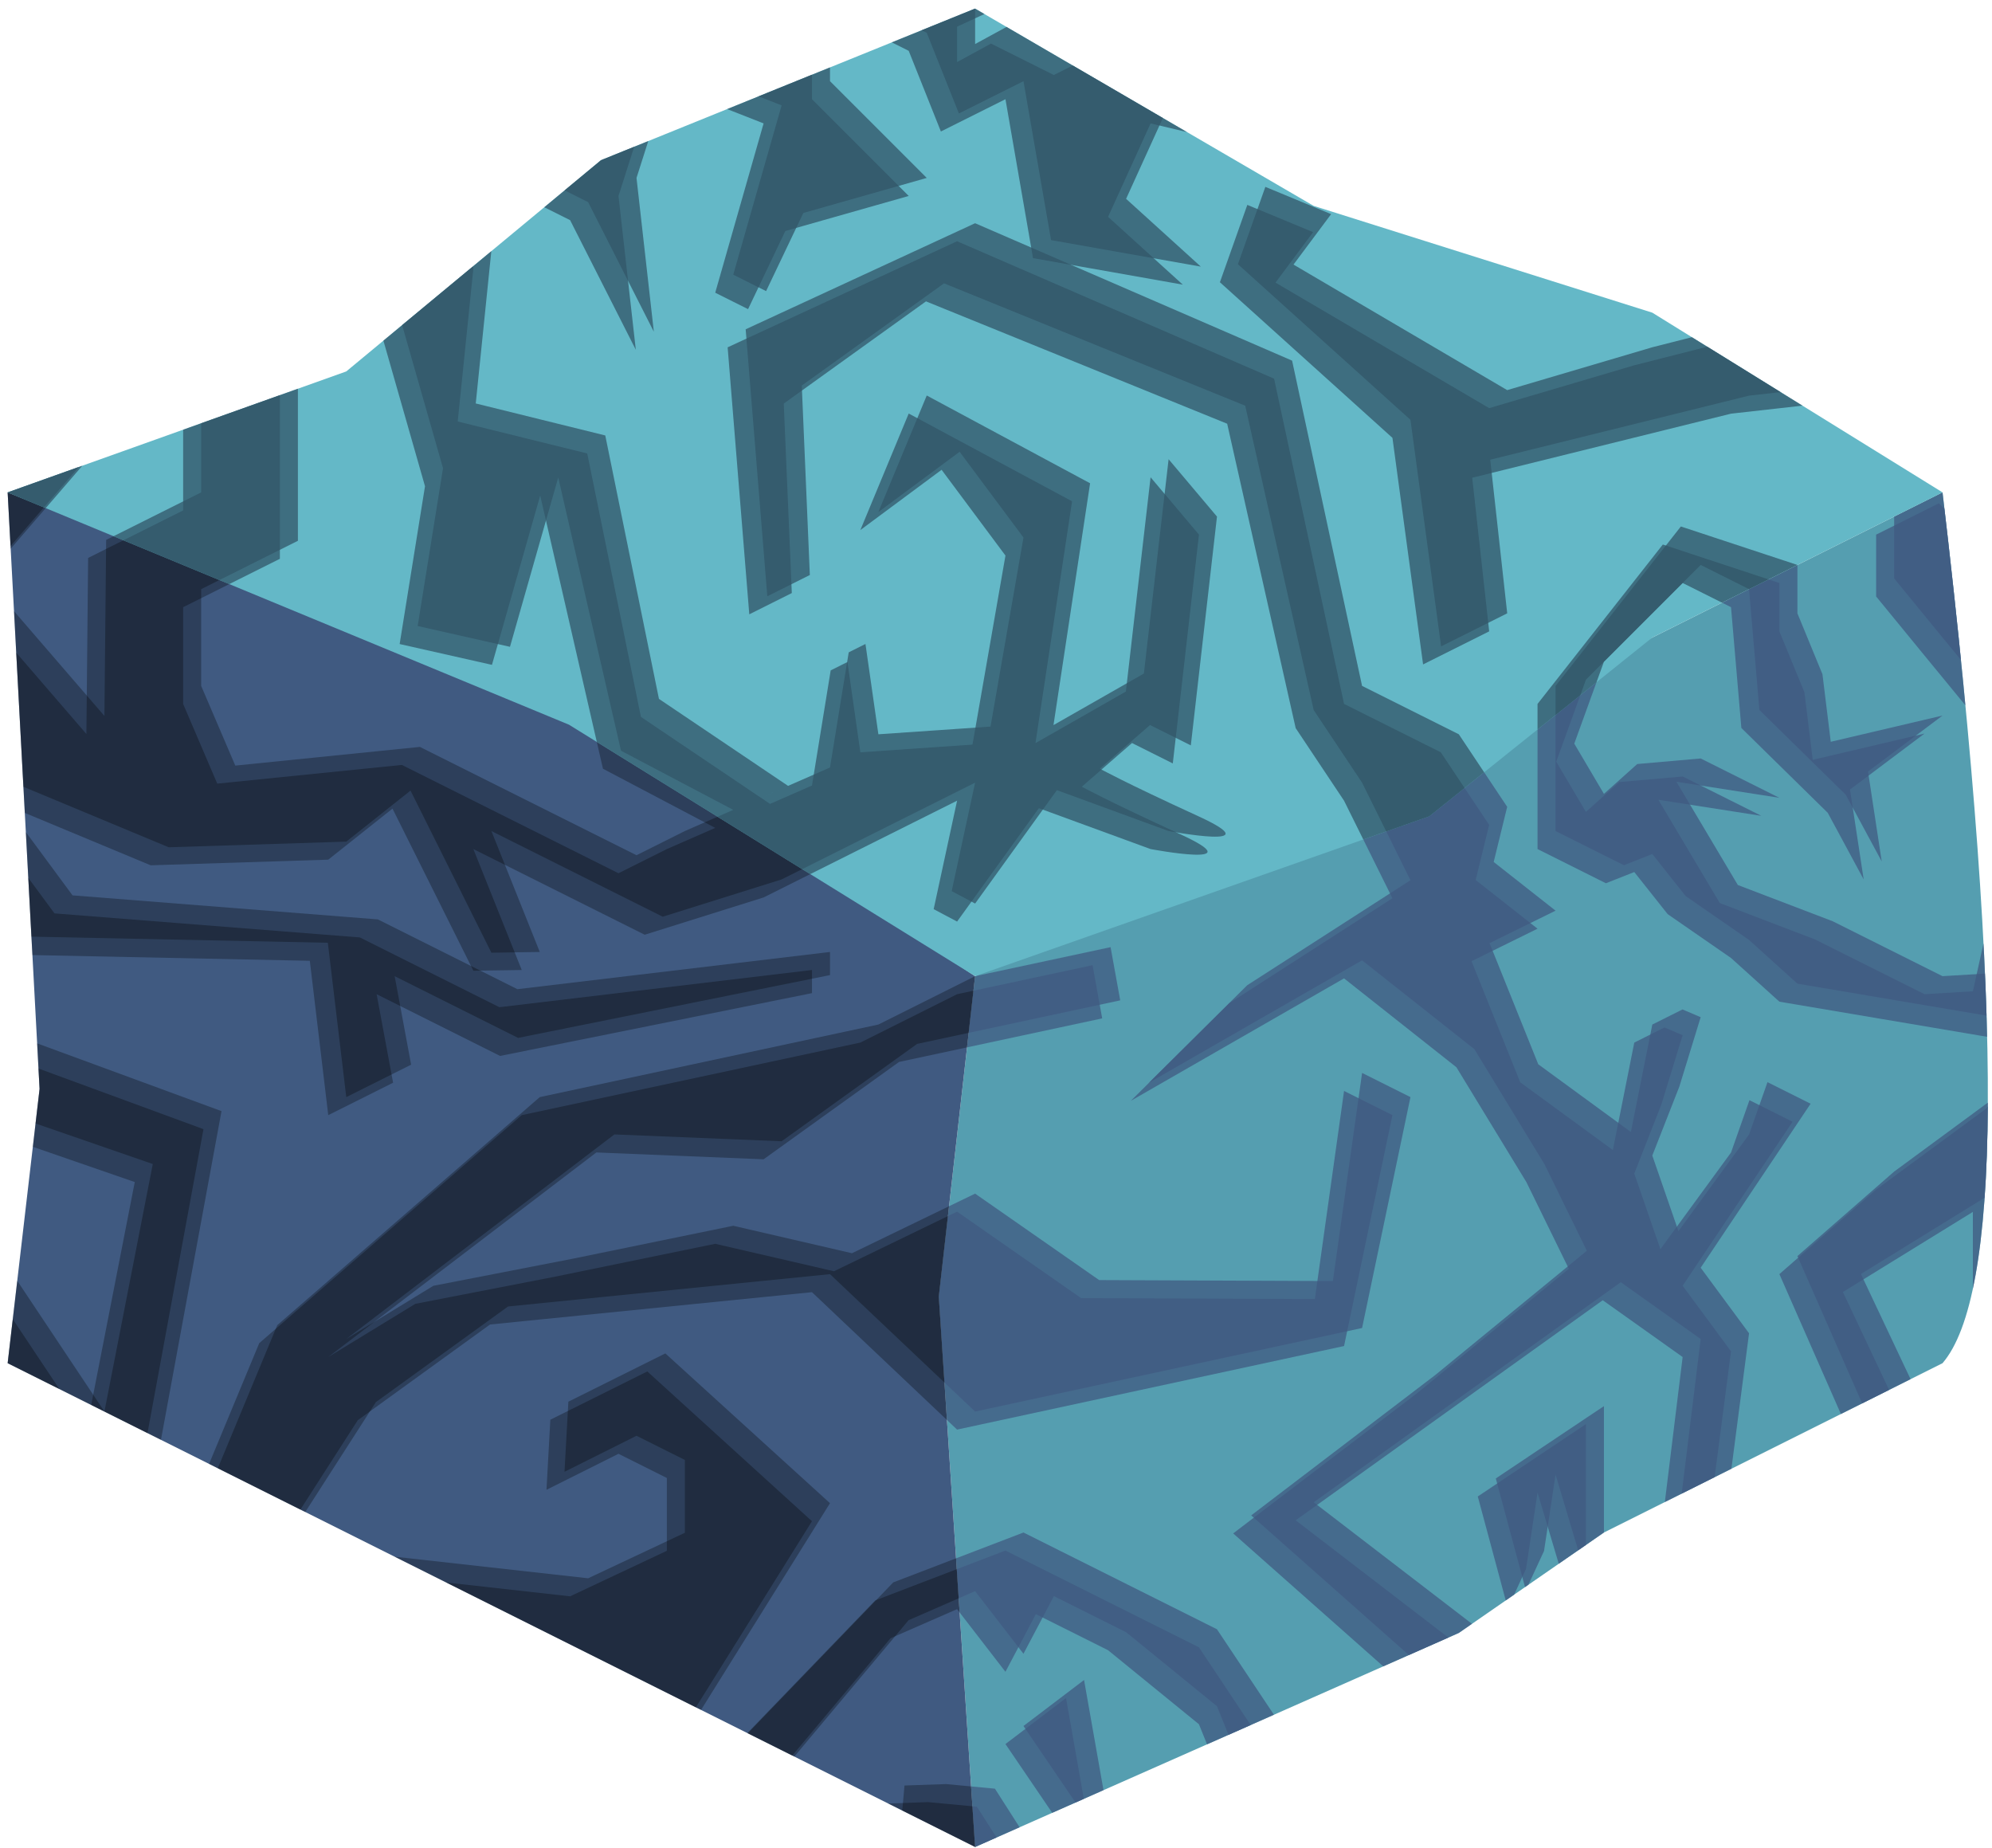 <?xml version="1.0" encoding="UTF-8" standalone="no"?><!DOCTYPE svg PUBLIC "-//W3C//DTD SVG 1.1//EN" "http://www.w3.org/Graphics/SVG/1.1/DTD/svg11.dtd"><svg width="100%" height="100%" viewBox="0 0 221 205" version="1.1" xmlns="http://www.w3.org/2000/svg" xmlns:xlink="http://www.w3.org/1999/xlink" xml:space="preserve" xmlns:serif="http://www.serif.com/" style="fill-rule:evenodd;clip-rule:evenodd;stroke-linejoin:round;stroke-miterlimit:1.414;"><g id="Dirt_Block27"><path d="M215.512,54.621c7.062,59.849 6.338,89.214 0,96.598l-37.566,18.783l-16.1,11.141l-53.665,23.742l-4.027,-61.046l4.027,-35.552l107.331,-53.666Z" style="fill:#559eb0;"/><clipPath id="_clip1"><path d="M215.512,54.621c7.062,59.849 6.338,89.214 0,96.598l-37.566,18.783l-16.1,11.141l-53.665,23.742l-4.027,-61.046l4.027,-35.552l107.331,-53.666Z"/></clipPath><g clip-path="url(#_clip1)"><path d="M210.145,57.304l0,6.863l5.367,6.554l10.733,13.065l-5.366,24.176l-5.367,0.325l-12.182,-6.091l-10.528,-4.021l-6.814,-11.456l11.417,1.781l-8.726,-4.363l-7.035,0.617l-3.698,3.309l-3.29,-5.571l3.29,-9.088l10.733,-10.733l5.367,2.683l1.147,13.401l9.586,9.412l3.987,7.393l-1.521,-9.973l8.267,-6.211l-12.4,2.911l-0.922,-7.494l-2.778,-6.756l0,-5.366l-12.931,-4.268l-13.901,17.684l0,16.1l7.586,3.793l3.147,-1.244l3.705,4.67l7.028,4.864l5.366,4.848l26.833,4.535l-3.834,7.284l-12.266,9.027l-10.733,9.373l9.118,20.74l4.559,-4.703l-6.631,-14.048l14.421,-8.89l0,21.466l-9.62,10.177l-19.401,0.629l2.188,-16.806l-5.367,-7.272l12.197,-18.195l-4.784,-2.392l-2.046,5.807l-7.834,10.719l-2.899,-8.382l3.005,-7.665l2.361,-7.687l-2.016,-0.857l-3.35,1.675l-2.376,11.921l-10.276,-7.513l-5.403,-13.435l7.322,-3.605l-6.864,-5.402l1.497,-6.115l-5.367,-8.05l-10.733,-5.367l-7.762,-36.08l-35.17,-15.244l-25.454,11.765l2.402,29.619l4.718,-2.359l-0.894,-21.019l15.781,-11.338l33.413,13.573l7.6,33.767l5.366,8.049l5.367,10.824l-18.106,11.646l-10.911,10.822l23.65,-13.58l12.465,9.858l7.767,12.746l4.706,9.614l-16.793,13.763l-20.446,15.59l19.364,17.151l5.943,-4.498l-18.372,-14.108l34.067,-24.412l8.865,6.3l-2.483,20.225l-8.25,4.351l0,-17.13l-11.996,8.022l3.335,12.4l2.017,-4.357l1.278,-8.47l3.759,12.595l-30.592,20.663l-10.733,-16.1l-21.467,-10.733l-14.447,5.534l-23.119,23.982l21.467,5.367l-10.734,-8.341l14.087,-16.815l7.38,-3.224l5.366,6.949l3.376,-6.397l8.008,4.003l10.083,8.212l2.541,6.292l-14.61,5.97l-2.676,-15.171l-6.722,5.105l8.172,12.014l-6.141,3.071l-5.198,-8.134l-5.418,-0.51l-4.615,0.16l-0.247,2.776l-0.142,5.295l-27.355,0.434l-1.988,-9.739l7.16,-7.153l14.306,-22.933l-18.267,-16.614l-10.758,5.355l-0.428,7.773l7.987,-3.994l5.366,2.683l0,8.079l-10.733,5.05l-21.466,-2.396l-16.1,4.669l14.012,-21.812l14.67,-10.614l35.717,-3.586l16.1,15.244l42.932,-9.27l5.367,-25.613l-5.367,-2.683l-3.24,23.086l-25.931,-0.106l-13.761,-9.591l-13.661,6.613l-13.172,-3.047l-17.811,3.656l-15.46,3.003l-9.662,5.902l29.744,-22.694l18.555,0.759l15.029,-10.8l22.537,-4.831l-1.071,-5.902l-15.028,3.219l-10.733,5.366l-37.566,8.05l-29.122,25.294l-8.444,20.322l-5.367,-2.683l7.623,-41.378l-43.307,-15.912l14.218,14.357l21.466,7.423l-5.366,27.46l-10.734,-16.1l-26.832,0.003l-10.733,-29.519l19.898,-20.682l15.885,13.523l37.303,0.77l2.045,17.122l7.194,-3.597l-1.827,-9.819l13.697,6.848l34.602,-6.966l0,-2.566l-34.678,4.128l-15.481,-7.741l-33.878,-2.667l-10.414,-14.112l21.084,8.777l19.701,-0.626l7.127,-5.662l8.973,17.984l5.367,-0.081l-5.367,-13.416l19.008,9.504l13.191,-4.137l21.467,-10.734l-2.599,12.033l2.599,1.377l9.071,-12.579l12.395,4.536c0,0 11.678,2.2 3.291,-1.646c-8.386,-3.845 -10.919,-5.273 -10.919,-5.273l5.568,-4.844l4.525,2.262l2.902,-25.382l-5.367,-6.362l-2.742,23.774l-10.03,5.719l4.062,-26.825l-18.123,-9.738l-5.366,12.928l9.014,-6.686l7.085,9.514l-3.658,20.972l-12.441,0.854l-1.433,-10.017l-1.858,0.929l-2.076,12.775l-16.1,7.046l-5.366,2.683l-24.033,-12.016l-20.481,2.074l-3.785,-8.841l0,-10.733l10.733,-5.366l0,-21.467l-10.733,1.715l0,14.385l-10.541,5.271l-0.192,19.532l-13.204,-15.305l36.995,-42.86l10.985,2.451l-2.577,9.445l5.367,18.783l-2.813,17.506l10.241,2.308l5.354,-18.789l6.962,30.313l12.455,6.562l6.08,-2.661l-14.325,-9.65l-5.955,-29.222l-14.369,-3.549l1.736,-16.968l-3.096,-12.281l13.829,6.915l7.29,14.378l-1.923,-17.062l4.074,-12.77l12.025,4.721l-5.366,18.782l3.644,1.822l4.131,-8.667l13.691,-3.888l-10.733,-10.733l0,-10.733l10.733,5.367l3.57,8.948l12.53,-6.265l-6.972,-3.486l-3.761,2.05l0,-3.931l16.75,-7.724l-0.651,10.408l-10.733,5.366l3.059,17.629l16.616,2.942l-8.291,-7.52l4.716,-10.367l53.666,12.791l10.733,11.312l-10.733,2.729l-16.1,4.755l-23.709,-13.926l4.174,-5.597l-7.298,-3.025l-3.042,8.581l19.142,17.262l3.4,25.133l7.333,-3.667l-1.884,-17.041l28.717,-7.108l17.533,-1.967l11.866,14.1l2.8,-28.233l-114.847,-46.69l-161.944,85.391l19.196,106.196l120.152,49.343l145.697,-61.316l-2.887,-92.675l-14.515,-14.209l-6.952,3.476" style="fill:#405a81;fill-opacity:0.75;"/><path d="M208.145,59.304l0,6.863l5.367,6.554l10.733,13.065l-5.366,24.176l-5.367,0.325l-12.182,-6.091l-10.528,-4.021l-6.814,-11.456l11.417,1.781l-8.726,-4.363l-7.035,0.617l-3.698,3.309l-3.29,-5.571l3.29,-9.088l10.733,-10.733l5.367,2.683l1.147,13.401l9.586,9.412l3.987,7.393l-1.521,-9.973l8.267,-6.211l-12.4,2.911l-0.922,-7.494l-2.778,-6.756l0,-5.366l-12.931,-4.268l-13.901,17.684l0,16.1l7.586,3.793l3.147,-1.244l3.705,4.67l7.028,4.864l5.366,4.848l26.833,4.535l-3.834,7.284l-12.266,9.027l-10.733,9.373l9.118,20.74l4.559,-4.703l-6.631,-14.048l14.421,-8.89l0,21.466l-9.62,10.177l-19.401,0.629l2.188,-16.806l-5.367,-7.272l12.197,-18.195l-4.784,-2.392l-2.046,5.807l-7.834,10.719l-2.899,-8.382l3.005,-7.665l2.361,-7.687l-2.016,-0.857l-3.35,1.675l-2.376,11.921l-10.276,-7.513l-5.403,-13.435l7.322,-3.605l-6.864,-5.402l1.497,-6.115l-5.367,-8.05l-10.733,-5.367l-7.762,-36.08l-35.17,-15.244l-25.454,11.765l2.402,29.619l4.718,-2.359l-0.894,-21.019l15.781,-11.338l33.413,13.573l7.6,33.767l5.366,8.049l5.367,10.824l-18.106,11.646l-10.911,10.822l23.65,-13.58l12.465,9.858l7.767,12.746l4.706,9.614l-16.793,13.763l-20.446,15.59l19.364,17.151l5.943,-4.498l-18.372,-14.108l34.067,-24.412l8.865,6.3l-2.483,20.225l-8.25,4.351l0,-17.13l-11.996,8.022l3.335,12.4l2.017,-4.357l1.278,-8.47l3.759,12.595l-30.592,20.663l-10.733,-16.1l-21.467,-10.733l-14.447,5.534l-23.119,23.982l21.467,5.367l-10.734,-8.341l14.087,-16.815l7.38,-3.224l5.366,6.949l3.376,-6.397l8.008,4.003l10.083,8.212l2.541,6.292l-14.61,5.97l-2.676,-15.171l-6.722,5.105l8.172,12.014l-6.141,3.071l-5.198,-8.134l-5.418,-0.51l-4.615,0.16l-0.247,2.776l-0.142,5.295l-27.355,0.434l-1.988,-9.739l7.16,-7.153l14.306,-22.933l-18.267,-16.614l-10.758,5.355l-0.428,7.773l7.987,-3.994l5.366,2.683l0,8.079l-10.733,5.05l-21.466,-2.396l-16.1,4.669l14.012,-21.812l14.67,-10.614l35.717,-3.586l16.1,15.244l42.932,-9.27l5.367,-25.613l-5.367,-2.683l-3.24,23.086l-25.931,-0.106l-13.761,-9.591l-13.661,6.613l-13.172,-3.047l-17.811,3.656l-15.46,3.003l-9.662,5.902l29.744,-22.694l18.555,0.759l15.029,-10.8l22.537,-4.831l-1.071,-5.902l-15.028,3.219l-10.733,5.366l-37.566,8.05l-29.122,25.294l-8.444,20.322l-5.367,-2.683l7.623,-41.378l-43.307,-15.912l14.218,14.357l21.466,7.423l-5.366,27.46l-10.734,-16.1l-26.832,0.003l-10.733,-29.519l19.898,-20.682l15.885,13.523l37.303,0.77l2.045,17.122l7.194,-3.597l-1.827,-9.819l13.697,6.848l34.602,-6.966l0,-2.566l-34.678,4.128l-15.481,-7.741l-33.878,-2.667l-10.414,-14.112l21.084,8.777l19.701,-0.626l7.127,-5.662l8.973,17.984l5.367,-0.081l-5.367,-13.416l19.008,9.504l13.191,-4.137l21.467,-10.734l-2.599,12.033l2.599,1.377l9.071,-12.579l12.395,4.536c0,0 11.678,2.2 3.291,-1.646c-8.386,-3.845 -10.919,-5.273 -10.919,-5.273l5.568,-4.844l4.525,2.262l2.902,-25.382l-5.367,-6.362l-2.742,23.774l-10.03,5.719l4.062,-26.825l-18.123,-9.738l-5.366,12.928l9.014,-6.686l7.085,9.514l-3.658,20.972l-12.441,0.854l-1.433,-10.017l-1.858,0.929l-2.076,12.775l-16.1,7.046l-5.366,2.683l-24.033,-12.016l-20.481,2.074l-3.785,-8.841l0,-10.733l10.733,-5.366l0,-21.467l-10.733,1.715l0,14.385l-10.541,5.271l-0.192,19.532l-13.204,-15.305l36.995,-42.86l10.985,2.451l-2.577,9.445l5.367,18.783l-2.813,17.506l10.241,2.308l5.354,-18.789l6.962,30.313l12.455,6.562l6.08,-2.661l-14.325,-9.65l-5.955,-29.222l-14.369,-3.549l1.736,-16.968l-3.096,-12.281l13.829,6.915l7.29,14.378l-1.923,-17.062l4.074,-12.77l12.025,4.721l-5.366,18.782l3.644,1.822l4.131,-8.667l13.691,-3.888l-10.733,-10.733l0,-10.733l10.733,5.367l3.57,8.948l12.53,-6.265l-6.972,-3.486l-3.761,2.05l0,-3.931l16.75,-7.724l-0.651,10.408l-10.733,5.366l3.059,17.629l16.616,2.942l-8.291,-7.52l4.716,-10.367l53.666,12.791l10.733,11.312l-10.733,2.729l-16.1,4.755l-23.709,-13.926l4.174,-5.597l-7.298,-3.025l-3.042,8.581l19.142,17.262l3.4,25.133l7.333,-3.667l-1.884,-17.041l28.717,-7.108l17.533,-1.967l11.866,14.1l2.8,-28.233l-114.847,-46.69l-161.944,85.391l19.196,106.196l120.152,49.343l145.697,-61.316l-2.887,-92.675l-14.515,-14.209l-6.952,3.476" style="fill:#405a81;fill-opacity:0.75;"/></g><path d="M0.849,54.621l64.399,25.195l42.933,28.471l-4.027,35.552l4.027,61.046l-107.332,-53.666l3.542,-30.428l-3.542,-66.17" style="fill:#405a81;"/><clipPath id="_clip2"><path d="M0.849,54.621l64.399,25.195l42.933,28.471l-4.027,35.552l4.027,61.046l-107.332,-53.666l3.542,-30.428l-3.542,-66.17"/></clipPath><g clip-path="url(#_clip2)"><path d="M210.145,57.304l0,6.863l5.367,6.554l10.733,13.065l-5.366,24.176l-5.367,0.325l-12.182,-6.091l-10.528,-4.021l-6.814,-11.456l11.417,1.781l-8.726,-4.363l-7.035,0.617l-3.698,3.309l-3.29,-5.571l3.29,-9.088l10.733,-10.733l5.367,2.683l1.147,13.401l9.586,9.412l3.987,7.393l-1.521,-9.973l8.267,-6.211l-12.4,2.911l-0.922,-7.494l-2.778,-6.756l0,-5.366l-12.931,-4.268l-13.901,17.684l0,16.1l7.586,3.793l3.147,-1.244l3.705,4.67l7.028,4.864l5.366,4.848l26.833,4.535l-3.834,7.284l-12.266,9.027l-10.733,9.373l9.118,20.74l4.559,-4.703l-6.631,-14.048l14.421,-8.89l0,21.466l-9.62,10.177l-19.401,0.629l2.188,-16.806l-5.367,-7.272l12.197,-18.195l-4.784,-2.392l-2.046,5.807l-7.834,10.719l-2.899,-8.382l3.005,-7.665l2.361,-7.687l-2.016,-0.857l-3.35,1.675l-2.376,11.921l-10.276,-7.513l-5.403,-13.435l7.322,-3.605l-6.864,-5.402l1.497,-6.115l-5.367,-8.05l-10.733,-5.367l-7.762,-36.08l-35.17,-15.244l-25.454,11.765l2.402,29.619l4.718,-2.359l-0.894,-21.019l15.781,-11.338l33.413,13.573l7.6,33.767l5.366,8.049l5.367,10.824l-18.106,11.646l-10.911,10.822l23.65,-13.58l12.465,9.858l7.767,12.746l4.706,9.614l-16.793,13.763l-20.446,15.59l19.364,17.151l5.943,-4.498l-18.372,-14.108l34.067,-24.412l8.865,6.3l-2.483,20.225l-8.25,4.351l0,-17.13l-11.996,8.022l3.335,12.4l2.017,-4.357l1.278,-8.47l3.759,12.595l-30.592,20.663l-10.733,-16.1l-21.467,-10.733l-14.447,5.534l-23.119,23.982l21.467,5.367l-10.734,-8.341l14.087,-16.815l7.38,-3.224l5.366,6.949l3.376,-6.397l8.008,4.003l10.083,8.212l2.541,6.292l-14.61,5.97l-2.676,-15.171l-6.722,5.105l8.172,12.014l-6.141,3.071l-5.198,-8.134l-5.418,-0.51l-4.615,0.16l-0.247,2.776l-0.142,5.295l-27.355,0.434l-1.988,-9.739l7.16,-7.153l14.306,-22.933l-18.267,-16.614l-10.758,5.355l-0.428,7.773l7.987,-3.994l5.366,2.683l0,8.079l-10.733,5.05l-21.466,-2.396l-16.1,4.669l14.012,-21.812l14.67,-10.614l35.717,-3.586l16.1,15.244l42.932,-9.27l5.367,-25.613l-5.367,-2.683l-3.24,23.086l-25.931,-0.106l-13.761,-9.591l-13.661,6.613l-13.172,-3.047l-17.811,3.656l-15.46,3.003l-9.662,5.902l29.744,-22.694l18.555,0.759l15.029,-10.8l22.537,-4.831l-1.071,-5.902l-15.028,3.219l-10.733,5.366l-37.566,8.05l-29.122,25.294l-8.444,20.322l-5.367,-2.683l7.623,-41.378l-43.307,-15.912l14.218,14.357l21.466,7.423l-5.366,27.46l-10.734,-16.1l-26.832,0.003l-10.733,-29.519l19.898,-20.682l15.885,13.523l37.303,0.77l2.045,17.122l7.194,-3.597l-1.827,-9.819l13.697,6.848l34.602,-6.966l0,-2.566l-34.678,4.128l-15.481,-7.741l-33.878,-2.667l-10.414,-14.112l21.084,8.777l19.701,-0.626l7.127,-5.662l8.973,17.984l5.367,-0.081l-5.367,-13.416l19.008,9.504l13.191,-4.137l21.467,-10.734l-2.599,12.033l2.599,1.377l9.071,-12.579l12.395,4.536c0,0 11.678,2.2 3.291,-1.646c-8.386,-3.845 -10.919,-5.273 -10.919,-5.273l5.568,-4.844l4.525,2.262l2.902,-25.382l-5.367,-6.362l-2.742,23.774l-10.03,5.719l4.062,-26.825l-18.123,-9.738l-5.366,12.928l9.014,-6.686l7.085,9.514l-3.658,20.972l-12.441,0.854l-1.433,-10.017l-1.858,0.929l-2.076,12.775l-16.1,7.046l-5.366,2.683l-24.033,-12.016l-20.481,2.074l-3.785,-8.841l0,-10.733l10.733,-5.366l0,-21.467l-10.733,1.715l0,14.385l-10.541,5.271l-0.192,19.532l-13.204,-15.305l36.995,-42.86l10.985,2.451l-2.577,9.445l5.367,18.783l-2.813,17.506l10.241,2.308l5.354,-18.789l6.962,30.313l12.455,6.562l6.08,-2.661l-14.325,-9.65l-5.955,-29.222l-14.369,-3.549l1.736,-16.968l-3.096,-12.281l13.829,6.915l7.29,14.378l-1.923,-17.062l4.074,-12.77l12.025,4.721l-5.366,18.782l3.644,1.822l4.131,-8.667l13.691,-3.888l-10.733,-10.733l0,-10.733l10.733,5.367l3.57,8.948l12.53,-6.265l-6.972,-3.486l-3.761,2.05l0,-3.931l16.75,-7.724l-0.651,10.408l-10.733,5.366l3.059,17.629l16.616,2.942l-8.291,-7.52l4.716,-10.367l53.666,12.791l10.733,11.312l-10.733,2.729l-16.1,4.755l-23.709,-13.926l4.174,-5.597l-7.298,-3.025l-3.042,8.581l19.142,17.262l3.4,25.133l7.333,-3.667l-1.884,-17.041l28.717,-7.108l17.533,-1.967l11.866,14.1l2.8,-28.233l-114.847,-46.69l-161.944,85.391l19.196,106.196l120.152,49.343l145.697,-61.316l-2.887,-92.675l-14.515,-14.209l-6.952,3.476" style="fill-opacity:0.3;"/><path d="M208.145,59.304l0,6.863l5.367,6.554l10.733,13.065l-5.366,24.176l-5.367,0.325l-12.182,-6.091l-10.528,-4.021l-6.814,-11.456l11.417,1.781l-8.726,-4.363l-7.035,0.617l-3.698,3.309l-3.29,-5.571l3.29,-9.088l10.733,-10.733l5.367,2.683l1.147,13.401l9.586,9.412l3.987,7.393l-1.521,-9.973l8.267,-6.211l-12.4,2.911l-0.922,-7.494l-2.778,-6.756l0,-5.366l-12.931,-4.268l-13.901,17.684l0,16.1l7.586,3.793l3.147,-1.244l3.705,4.67l7.028,4.864l5.366,4.848l26.833,4.535l-3.834,7.284l-12.266,9.027l-10.733,9.373l9.118,20.74l4.559,-4.703l-6.631,-14.048l14.421,-8.89l0,21.466l-9.62,10.177l-19.401,0.629l2.188,-16.806l-5.367,-7.272l12.197,-18.195l-4.784,-2.392l-2.046,5.807l-7.834,10.719l-2.899,-8.382l3.005,-7.665l2.361,-7.687l-2.016,-0.857l-3.35,1.675l-2.376,11.921l-10.276,-7.513l-5.403,-13.435l7.322,-3.605l-6.864,-5.402l1.497,-6.115l-5.367,-8.05l-10.733,-5.367l-7.762,-36.08l-35.17,-15.244l-25.454,11.765l2.402,29.619l4.718,-2.359l-0.894,-21.019l15.781,-11.338l33.413,13.573l7.6,33.767l5.366,8.049l5.367,10.824l-18.106,11.646l-10.911,10.822l23.65,-13.58l12.465,9.858l7.767,12.746l4.706,9.614l-16.793,13.763l-20.446,15.59l19.364,17.151l5.943,-4.498l-18.372,-14.108l34.067,-24.412l8.865,6.3l-2.483,20.225l-8.25,4.351l0,-17.13l-11.996,8.022l3.335,12.4l2.017,-4.357l1.278,-8.47l3.759,12.595l-30.592,20.663l-10.733,-16.1l-21.467,-10.733l-14.447,5.534l-23.119,23.982l21.467,5.367l-10.734,-8.341l14.087,-16.815l7.38,-3.224l5.366,6.949l3.376,-6.397l8.008,4.003l10.083,8.212l2.541,6.292l-14.61,5.97l-2.676,-15.171l-6.722,5.105l8.172,12.014l-6.141,3.071l-5.198,-8.134l-5.418,-0.51l-4.615,0.16l-0.247,2.776l-0.142,5.295l-27.355,0.434l-1.988,-9.739l7.16,-7.153l14.306,-22.933l-18.267,-16.614l-10.758,5.355l-0.428,7.773l7.987,-3.994l5.366,2.683l0,8.079l-10.733,5.05l-21.466,-2.396l-16.1,4.669l14.012,-21.812l14.67,-10.614l35.717,-3.586l16.1,15.244l42.932,-9.27l5.367,-25.613l-5.367,-2.683l-3.24,23.086l-25.931,-0.106l-13.761,-9.591l-13.661,6.613l-13.172,-3.047l-17.811,3.656l-15.46,3.003l-9.662,5.902l29.744,-22.694l18.555,0.759l15.029,-10.8l22.537,-4.831l-1.071,-5.902l-15.028,3.219l-10.733,5.366l-37.566,8.05l-29.122,25.294l-8.444,20.322l-5.367,-2.683l7.623,-41.378l-43.307,-15.912l14.218,14.357l21.466,7.423l-5.366,27.46l-10.734,-16.1l-26.832,0.003l-10.733,-29.519l19.898,-20.682l15.885,13.523l37.303,0.77l2.045,17.122l7.194,-3.597l-1.827,-9.819l13.697,6.848l34.602,-6.966l0,-2.566l-34.678,4.128l-15.481,-7.741l-33.878,-2.667l-10.414,-14.112l21.084,8.777l19.701,-0.626l7.127,-5.662l8.973,17.984l5.367,-0.081l-5.367,-13.416l19.008,9.504l13.191,-4.137l21.467,-10.734l-2.599,12.033l2.599,1.377l9.071,-12.579l12.395,4.536c0,0 11.678,2.2 3.291,-1.646c-8.386,-3.845 -10.919,-5.273 -10.919,-5.273l5.568,-4.844l4.525,2.262l2.902,-25.382l-5.367,-6.362l-2.742,23.774l-10.03,5.719l4.062,-26.825l-18.123,-9.738l-5.366,12.928l9.014,-6.686l7.085,9.514l-3.658,20.972l-12.441,0.854l-1.433,-10.017l-1.858,0.929l-2.076,12.775l-16.1,7.046l-5.366,2.683l-24.033,-12.016l-20.481,2.074l-3.785,-8.841l0,-10.733l10.733,-5.366l0,-21.467l-10.733,1.715l0,14.385l-10.541,5.271l-0.192,19.532l-13.204,-15.305l36.995,-42.86l10.985,2.451l-2.577,9.445l5.367,18.783l-2.813,17.506l10.241,2.308l5.354,-18.789l6.962,30.313l12.455,6.562l6.08,-2.661l-14.325,-9.65l-5.955,-29.222l-14.369,-3.549l1.736,-16.968l-3.096,-12.281l13.829,6.915l7.29,14.378l-1.923,-17.062l4.074,-12.77l12.025,4.721l-5.366,18.782l3.644,1.822l4.131,-8.667l13.691,-3.888l-10.733,-10.733l0,-10.733l10.733,5.367l3.57,8.948l12.53,-6.265l-6.972,-3.486l-3.761,2.05l0,-3.931l16.75,-7.724l-0.651,10.408l-10.733,5.366l3.059,17.629l16.616,2.942l-8.291,-7.52l4.716,-10.367l53.666,12.791l10.733,11.312l-10.733,2.729l-16.1,4.755l-23.709,-13.926l4.174,-5.597l-7.298,-3.025l-3.042,8.581l19.142,17.262l3.4,25.133l7.333,-3.667l-1.884,-17.041l28.717,-7.108l17.533,-1.967l11.866,14.1l2.8,-28.233l-114.847,-46.69l-161.944,85.391l19.196,106.196l120.152,49.343l145.697,-61.316l-2.887,-92.675l-14.515,-14.209l-6.952,3.476" style="fill-opacity:0.3;"/></g><path d="M215.512,54.621l-32.199,16.1l-24.743,19.828l-50.389,17.738l-45.054,-27.894l-62.278,-25.772l37.566,-13.416l28.265,-23.434l41.501,-16.816l37.566,21.886l37.566,11.844l32.199,19.936Z" style="fill:#64b8c7;"/><clipPath id="_clip3"><path d="M215.512,54.621l-32.199,16.1l-24.743,19.828l-50.389,17.738l-45.054,-27.894l-62.278,-25.772l37.566,-13.416l28.265,-23.434l41.501,-16.816l37.566,21.886l37.566,11.844l32.199,19.936Z"/></clipPath><g clip-path="url(#_clip3)"><path d="M210.145,57.304l0,6.863l5.367,6.554l10.733,13.065l-5.366,24.176l-5.367,0.325l-12.182,-6.091l-10.528,-4.021l-6.814,-11.456l11.417,1.781l-8.726,-4.363l-7.035,0.617l-3.698,3.309l-3.29,-5.571l3.29,-9.088l10.733,-10.733l5.367,2.683l1.147,13.401l9.586,9.412l3.987,7.393l-1.521,-9.973l8.267,-6.211l-12.4,2.911l-0.922,-7.494l-2.778,-6.756l0,-5.366l-12.931,-4.268l-13.901,17.684l0,16.1l7.586,3.793l3.147,-1.244l3.705,4.67l7.028,4.864l5.366,4.848l26.833,4.535l-3.834,7.284l-12.266,9.027l-10.733,9.373l9.118,20.74l4.559,-4.703l-6.631,-14.048l14.421,-8.89l0,21.466l-9.62,10.177l-19.401,0.629l2.188,-16.806l-5.367,-7.272l12.197,-18.195l-4.784,-2.392l-2.046,5.807l-7.834,10.719l-2.899,-8.382l3.005,-7.665l2.361,-7.687l-2.016,-0.857l-3.35,1.675l-2.376,11.921l-10.276,-7.513l-5.403,-13.435l7.322,-3.605l-6.864,-5.402l1.497,-6.115l-5.367,-8.05l-10.733,-5.367l-7.762,-36.08l-35.17,-15.244l-25.454,11.765l2.402,29.619l4.718,-2.359l-0.894,-21.019l15.781,-11.338l33.413,13.573l7.6,33.767l5.366,8.049l5.367,10.824l-18.106,11.646l-10.911,10.822l23.65,-13.58l12.465,9.858l7.767,12.746l4.706,9.614l-16.793,13.763l-20.446,15.59l19.364,17.151l5.943,-4.498l-18.372,-14.108l34.067,-24.412l8.865,6.3l-2.483,20.225l-8.25,4.351l0,-17.13l-11.996,8.022l3.335,12.4l2.017,-4.357l1.278,-8.47l3.759,12.595l-30.592,20.663l-10.733,-16.1l-21.467,-10.733l-14.447,5.534l-23.119,23.982l21.467,5.367l-10.734,-8.341l14.087,-16.815l7.38,-3.224l5.366,6.949l3.376,-6.397l8.008,4.003l10.083,8.212l2.541,6.292l-14.61,5.97l-2.676,-15.171l-6.722,5.105l8.172,12.014l-6.141,3.071l-5.198,-8.134l-5.418,-0.51l-4.615,0.16l-0.247,2.776l-0.142,5.295l-27.355,0.434l-1.988,-9.739l7.16,-7.153l14.306,-22.933l-18.267,-16.614l-10.758,5.355l-0.428,7.773l7.987,-3.994l5.366,2.683l0,8.079l-10.733,5.05l-21.466,-2.396l-16.1,4.669l14.012,-21.812l14.67,-10.614l35.717,-3.586l16.1,15.244l42.932,-9.27l5.367,-25.613l-5.367,-2.683l-3.24,23.086l-25.931,-0.106l-13.761,-9.591l-13.661,6.613l-13.172,-3.047l-17.811,3.656l-15.46,3.003l-9.662,5.902l29.744,-22.694l18.555,0.759l15.029,-10.8l22.537,-4.831l-1.071,-5.902l-15.028,3.219l-10.733,5.366l-37.566,8.05l-29.122,25.294l-8.444,20.322l-5.367,-2.683l7.623,-41.378l-43.307,-15.912l14.218,14.357l21.466,7.423l-5.366,27.46l-10.734,-16.1l-26.832,0.003l-10.733,-29.519l19.898,-20.682l15.885,13.523l37.303,0.77l2.045,17.122l7.194,-3.597l-1.827,-9.819l13.697,6.848l34.602,-6.966l0,-2.566l-34.678,4.128l-15.481,-7.741l-33.878,-2.667l-10.414,-14.112l21.084,8.777l19.701,-0.626l7.127,-5.662l8.973,17.984l5.367,-0.081l-5.367,-13.416l19.008,9.504l13.191,-4.137l21.467,-10.734l-2.599,12.033l2.599,1.377l9.071,-12.579l12.395,4.536c0,0 11.678,2.2 3.291,-1.646c-8.386,-3.845 -10.919,-5.273 -10.919,-5.273l5.568,-4.844l4.525,2.262l2.902,-25.382l-5.367,-6.362l-2.742,23.774l-10.03,5.719l4.062,-26.825l-18.123,-9.738l-5.366,12.928l9.014,-6.686l7.085,9.514l-3.658,20.972l-12.441,0.854l-1.433,-10.017l-1.858,0.929l-2.076,12.775l-16.1,7.046l-5.366,2.683l-24.033,-12.016l-20.481,2.074l-3.785,-8.841l0,-10.733l10.733,-5.366l0,-21.467l-10.733,1.715l0,14.385l-10.541,5.271l-0.192,19.532l-13.204,-15.305l36.995,-42.86l10.985,2.451l-2.577,9.445l5.367,18.783l-2.813,17.506l10.241,2.308l5.354,-18.789l6.962,30.313l12.455,6.562l6.08,-2.661l-14.325,-9.65l-5.955,-29.222l-14.369,-3.549l1.736,-16.968l-3.096,-12.281l13.829,6.915l7.29,14.378l-1.923,-17.062l4.074,-12.77l12.025,4.721l-5.366,18.782l3.644,1.822l4.131,-8.667l13.691,-3.888l-10.733,-10.733l0,-10.733l10.733,5.367l3.57,8.948l12.53,-6.265l-6.972,-3.486l-3.761,2.05l0,-3.931l16.75,-7.724l-0.651,10.408l-10.733,5.366l3.059,17.629l16.616,2.942l-8.291,-7.52l4.716,-10.367l53.666,12.791l10.733,11.312l-10.733,2.729l-16.1,4.755l-23.709,-13.926l4.174,-5.597l-7.298,-3.025l-3.042,8.581l19.142,17.262l3.4,25.133l7.333,-3.667l-1.884,-17.041l28.717,-7.108l17.533,-1.967l11.866,14.1l2.8,-28.233l-114.847,-46.69l-161.944,85.391l19.196,106.196l120.152,49.343l145.697,-61.316l-2.887,-92.675l-14.515,-14.209l-6.952,3.476" style="fill:#325568;fill-opacity:0.75;"/><path d="M208.145,59.304l0,6.863l5.367,6.554l10.733,13.065l-5.366,24.176l-5.367,0.325l-12.182,-6.091l-10.528,-4.021l-6.814,-11.456l11.417,1.781l-8.726,-4.363l-7.035,0.617l-3.698,3.309l-3.29,-5.571l3.29,-9.088l10.733,-10.733l5.367,2.683l1.147,13.401l9.586,9.412l3.987,7.393l-1.521,-9.973l8.267,-6.211l-12.4,2.911l-0.922,-7.494l-2.778,-6.756l0,-5.366l-12.931,-4.268l-13.901,17.684l0,16.1l7.586,3.793l3.147,-1.244l3.705,4.67l7.028,4.864l5.366,4.848l26.833,4.535l-3.834,7.284l-12.266,9.027l-10.733,9.373l9.118,20.74l4.559,-4.703l-6.631,-14.048l14.421,-8.89l0,21.466l-9.62,10.177l-19.401,0.629l2.188,-16.806l-5.367,-7.272l12.197,-18.195l-4.784,-2.392l-2.046,5.807l-7.834,10.719l-2.899,-8.382l3.005,-7.665l2.361,-7.687l-2.016,-0.857l-3.35,1.675l-2.376,11.921l-10.276,-7.513l-5.403,-13.435l7.322,-3.605l-6.864,-5.402l1.497,-6.115l-5.367,-8.05l-10.733,-5.367l-7.762,-36.08l-35.17,-15.244l-25.454,11.765l2.402,29.619l4.718,-2.359l-0.894,-21.019l15.781,-11.338l33.413,13.573l7.6,33.767l5.366,8.049l5.367,10.824l-18.106,11.646l-10.911,10.822l23.65,-13.58l12.465,9.858l7.767,12.746l4.706,9.614l-16.793,13.763l-20.446,15.59l19.364,17.151l5.943,-4.498l-18.372,-14.108l34.067,-24.412l8.865,6.3l-2.483,20.225l-8.25,4.351l0,-17.13l-11.996,8.022l3.335,12.4l2.017,-4.357l1.278,-8.47l3.759,12.595l-30.592,20.663l-10.733,-16.1l-21.467,-10.733l-14.447,5.534l-23.119,23.982l21.467,5.367l-10.734,-8.341l14.087,-16.815l7.38,-3.224l5.366,6.949l3.376,-6.397l8.008,4.003l10.083,8.212l2.541,6.292l-14.61,5.97l-2.676,-15.171l-6.722,5.105l8.172,12.014l-6.141,3.071l-5.198,-8.134l-5.418,-0.51l-4.615,0.16l-0.247,2.776l-0.142,5.295l-27.355,0.434l-1.988,-9.739l7.16,-7.153l14.306,-22.933l-18.267,-16.614l-10.758,5.355l-0.428,7.773l7.987,-3.994l5.366,2.683l0,8.079l-10.733,5.05l-21.466,-2.396l-16.1,4.669l14.012,-21.812l14.67,-10.614l35.717,-3.586l16.1,15.244l42.932,-9.27l5.367,-25.613l-5.367,-2.683l-3.24,23.086l-25.931,-0.106l-13.761,-9.591l-13.661,6.613l-13.172,-3.047l-17.811,3.656l-15.46,3.003l-9.662,5.902l29.744,-22.694l18.555,0.759l15.029,-10.8l22.537,-4.831l-1.071,-5.902l-15.028,3.219l-10.733,5.366l-37.566,8.05l-29.122,25.294l-8.444,20.322l-5.367,-2.683l7.623,-41.378l-43.307,-15.912l14.218,14.357l21.466,7.423l-5.366,27.46l-10.734,-16.1l-26.832,0.003l-10.733,-29.519l19.898,-20.682l15.885,13.523l37.303,0.77l2.045,17.122l7.194,-3.597l-1.827,-9.819l13.697,6.848l34.602,-6.966l0,-2.566l-34.678,4.128l-15.481,-7.741l-33.878,-2.667l-10.414,-14.112l21.084,8.777l19.701,-0.626l7.127,-5.662l8.973,17.984l5.367,-0.081l-5.367,-13.416l19.008,9.504l13.191,-4.137l21.467,-10.734l-2.599,12.033l2.599,1.377l9.071,-12.579l12.395,4.536c0,0 11.678,2.2 3.291,-1.646c-8.386,-3.845 -10.919,-5.273 -10.919,-5.273l5.568,-4.844l4.525,2.262l2.902,-25.382l-5.367,-6.362l-2.742,23.774l-10.03,5.719l4.062,-26.825l-18.123,-9.738l-5.366,12.928l9.014,-6.686l7.085,9.514l-3.658,20.972l-12.441,0.854l-1.433,-10.017l-1.858,0.929l-2.076,12.775l-16.1,7.046l-5.366,2.683l-24.033,-12.016l-20.481,2.074l-3.785,-8.841l0,-10.733l10.733,-5.366l0,-21.467l-10.733,1.715l0,14.385l-10.541,5.271l-0.192,19.532l-13.204,-15.305l36.995,-42.86l10.985,2.451l-2.577,9.445l5.367,18.783l-2.813,17.506l10.241,2.308l5.354,-18.789l6.962,30.313l12.455,6.562l6.08,-2.661l-14.325,-9.65l-5.955,-29.222l-14.369,-3.549l1.736,-16.968l-3.096,-12.281l13.829,6.915l7.29,14.378l-1.923,-17.062l4.074,-12.77l12.025,4.721l-5.366,18.782l3.644,1.822l4.131,-8.667l13.691,-3.888l-10.733,-10.733l0,-10.733l10.733,5.367l3.57,8.948l12.53,-6.265l-6.972,-3.486l-3.761,2.05l0,-3.931l16.75,-7.724l-0.651,10.408l-10.733,5.366l3.059,17.629l16.616,2.942l-8.291,-7.52l4.716,-10.367l53.666,12.791l10.733,11.312l-10.733,2.729l-16.1,4.755l-23.709,-13.926l4.174,-5.597l-7.298,-3.025l-3.042,8.581l19.142,17.262l3.4,25.133l7.333,-3.667l-1.884,-17.041l28.717,-7.108l17.533,-1.967l11.866,14.1l2.8,-28.233l-114.847,-46.69l-161.944,85.391l19.196,106.196l120.152,49.343l145.697,-61.316l-2.887,-92.675l-14.515,-14.209l-6.952,3.476" style="fill:#325568;fill-opacity:0.75;"/></g></g></svg>